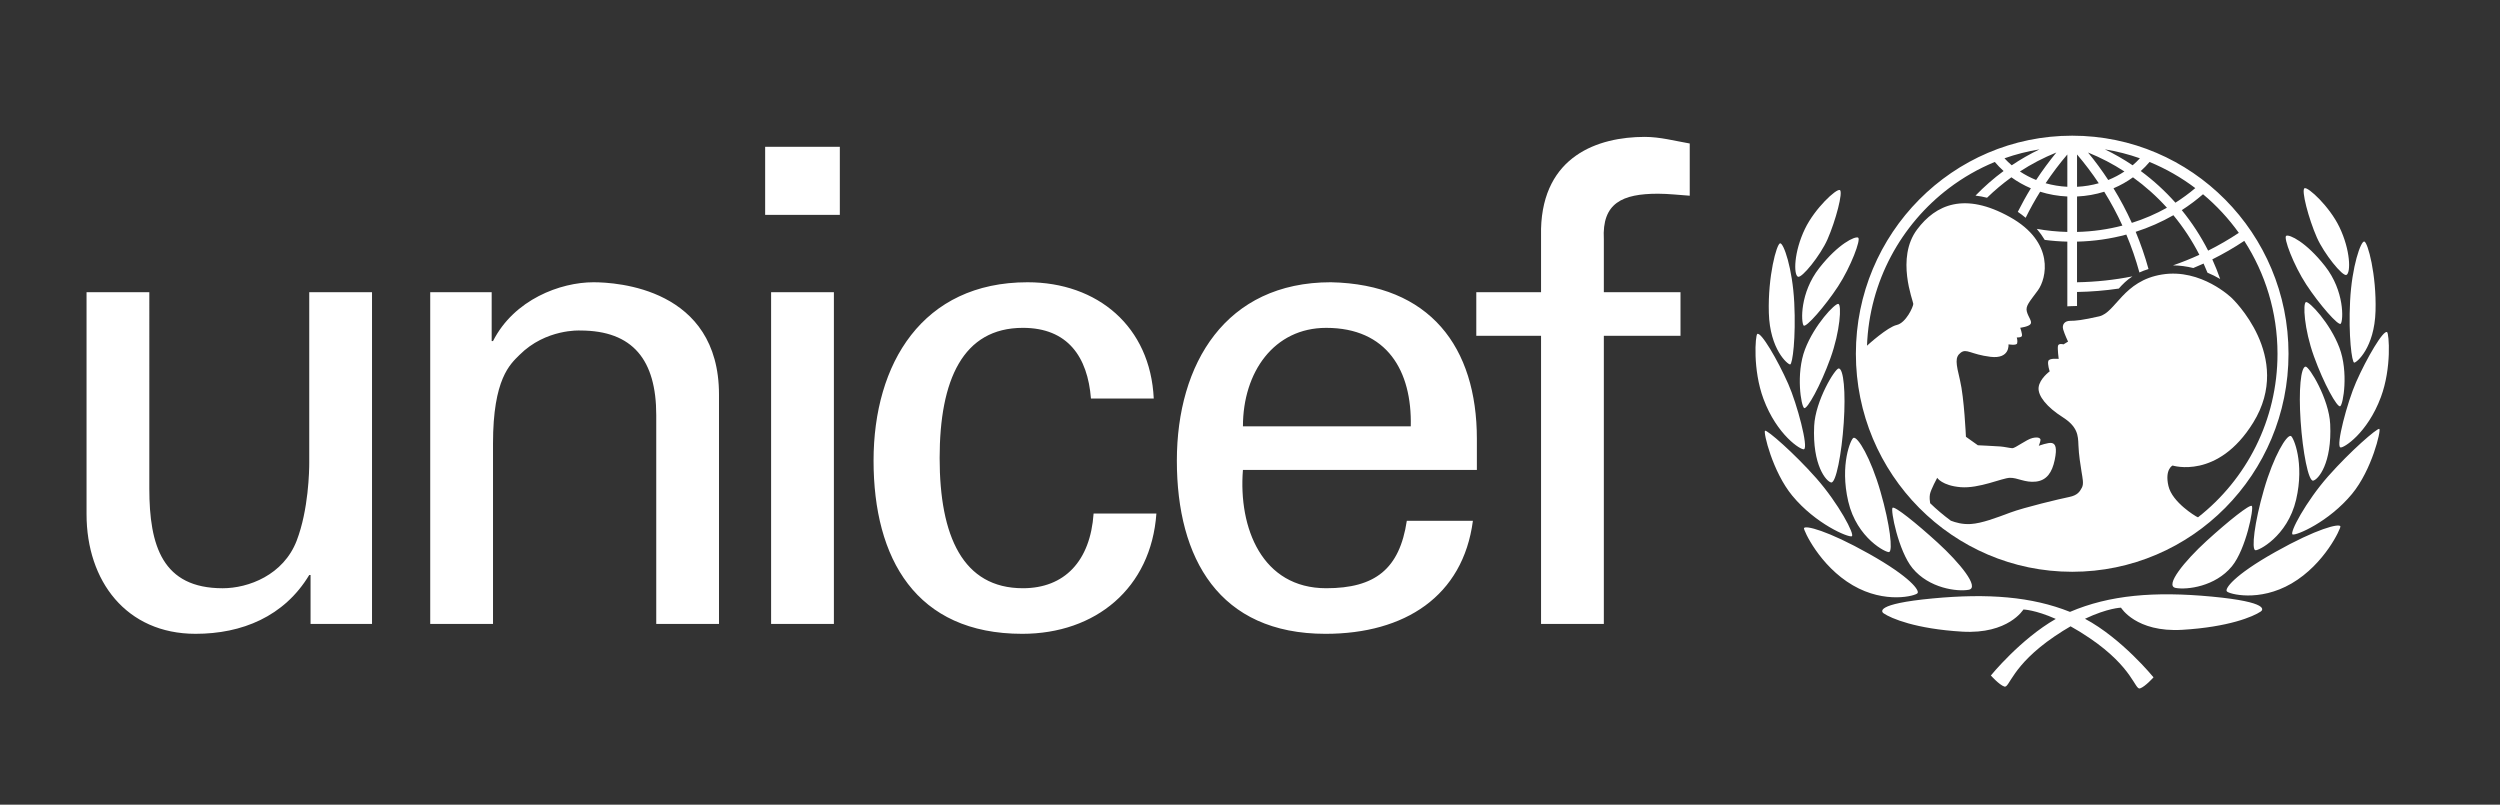 <svg xmlns="http://www.w3.org/2000/svg" width="271.333" height="87.333" viewBox="0 0 271.333 87.333">
  <rect x="0" y="0" width="271.333" height="87.333" fill="#333333" stroke="none"/>
  <g fill="#FFF">
    <path d="M221.354 16.21c-1.31.212-2.58.538-3.802.97.245.268.508.52.788.76.96-.645 1.967-1.224 3.014-1.73zm21.632 9.062c-1.113-1.558-2.42-2.967-3.885-4.19-.72.624-1.49 1.2-2.304 1.726 1.1 1.352 2.06 2.823 2.86 4.394 1.158-.58 2.27-1.224 3.33-1.93zm-4.723-4.856c-1.517-1.148-3.184-2.104-4.965-2.837-.292.347-.61.676-.952.983 1.37 1.01 2.63 2.164 3.76 3.436.763-.482 1.483-1.012 2.157-1.584zm-6.013-3.236c-1.222-.432-2.493-.758-3.802-.97 1.048.506 2.055 1.085 3.014 1.73.28-.24.543-.493.788-.76zm-7.348-2.454c12.97 0 23.478 10.6 23.478 23.666s-10.507 23.665-23.478 23.665c-12.97 0-23.478-10.6-23.478-23.665s10.507-23.666 23.478-23.666zm3.912 4.81c.625-.253 1.214-.563 1.757-.925-1.24-.807-2.562-1.498-3.95-2.058.783.953 1.516 1.95 2.194 2.984zm-3.386.737c.82-.04 1.61-.173 2.358-.385-.725-1.09-1.513-2.132-2.358-3.123v3.508zm2.95.536c-.932.292-1.922.47-2.95.517v3.847c1.706-.04 3.356-.278 4.924-.688-.582-1.27-1.242-2.5-1.973-3.677zm3.122-1.564c-.647.47-1.356.87-2.115 1.192.737 1.203 1.402 2.456 1.99 3.753 1.344-.424 2.622-.978 3.81-1.643-1.108-1.226-2.344-2.332-3.685-3.3zm-10.512.29c.68-1.035 1.412-2.03 2.194-2.983-1.388.56-2.71 1.25-3.952 2.06.545.36 1.133.67 1.758.923zm3.387-2.77c-.844.99-1.632 2.034-2.358 3.123.75.21 1.54.344 2.358.384v-3.508zM211.73 56.513c.517.194 1.255.417 2.165.36 1.203-.075 2.78-.677 4.283-1.24 1.502-.563 5.446-1.503 6.385-1.69.94-.188 1.165-.6 1.39-1.015.226-.413.075-1.014-.037-1.728-.112-.714-.3-1.84-.338-2.893-.037-1.052-.074-1.99-1.728-3.042-1.653-1.05-2.705-2.29-2.592-3.23.112-.94 1.202-1.73 1.202-1.73s-.263-.787-.15-1.126c.112-.34 1.127-.226 1.127-.226s-.15-1.127-.075-1.428c.075-.3.6-.15.6-.15l.49-.3s-.376-.79-.527-1.315c-.15-.524.15-.938.75-.938s1.353-.074 3.156-.487c1.805-.414 2.593-3.87 6.838-4.545 4.245-.678 7.55 2.554 7.55 2.554s6.762 6.35 2.33 13.523c-3.847 6.225-8.753 4.657-8.753 4.657s-.864.414-.45 2.216c.413 1.804 3.004 3.306 3.004 3.306l.207.1c5.25-4.112 8.628-10.537 8.628-17.754 0-4.515-1.33-8.728-3.606-12.25-1.103.735-2.263 1.406-3.47 2.008.316.693.6 1.404.854 2.132-.44-.26-.902-.49-1.378-.686-.134-.334-.275-.665-.423-.992-.37.168-.74.33-1.114.485-.73-.18-1.472-.28-2.203-.287.98-.34 1.934-.723 2.86-1.147-.785-1.538-1.732-2.978-2.82-4.297-1.274.73-2.645 1.337-4.092 1.802.545 1.307 1.01 2.655 1.393 4.04-.366.11-.692.236-.988.374-.385-1.412-.86-2.785-1.42-4.115-1.702.46-3.497.724-5.352.766v4.41c2.06-.035 4.073-.254 6.014-.64-.616.404-1.07.863-1.48 1.324-1.48.218-2.994.344-4.534.37v1.52c-.236.015-.486.023-.75.023-.106 0-.207.006-.302.017v-7.024c-.83-.02-1.65-.082-2.453-.188-.247-.414-.536-.815-.86-1.198 1.074.193 2.182.308 3.313.334v-3.847c-1.028-.046-2.018-.225-2.95-.518-.57.915-1.094 1.86-1.573 2.83-.27-.227-.556-.443-.852-.645.44-.875.91-1.727 1.418-2.556-.758-.323-1.468-.725-2.114-1.193-.935.674-1.817 1.415-2.642 2.217-.414-.105-.833-.183-1.255-.23.94-.97 1.96-1.865 3.05-2.67-.342-.307-.66-.636-.953-.983-1.78.733-3.447 1.69-4.965 2.838-5.2 3.937-8.642 10.113-8.907 17.104.136-.124 2.242-2.03 3.223-2.247 1.014-.226 1.802-1.99 1.802-2.29s-1.917-4.97.414-8.078c2.028-2.704 5.146-4.094 10.067-1.352s3.98 6.687 3.04 7.964-1.35 1.69-1.2 2.29c.15.6.6 1.052.412 1.352-.188.3-1.126.414-1.126.414s.225.64.188.863c-.037.225-.563.187-.563.187s.114.376.04.64-.94.11-.94.11.188 1.615-1.953 1.354c-2.142-.262-2.593-.938-3.23-.45-.64.49-.527 1.127-.076 3.006.452 1.878.64 6.122.64 6.122l1.295.92s1.972.095 2.44.132c.47.037.997.17 1.298.188.3.02 1.54-.957 2.197-1.107.657-.15.864.038.864.207s-.188.64-.188.64 1.052-.395 1.428-.3c.375.093.582.487.3 1.84-.282 1.352-.864 2.215-2.047 2.347-1.184.132-1.973-.432-2.817-.413-.845.02-3.343 1.185-5.353 1.016-2.01-.17-2.536-1.015-2.536-1.015s-.694 1.278-.788 1.785c-.063.344-.015.745.022.97.706.68 1.456 1.314 2.246 1.898z"/>
    <path d="M213.67 64.01c-1.24.226-4.3-.15-6.104-2.348-1.535-1.87-2.404-6.367-2.16-6.556.244-.188 2.535 1.636 4.9 3.794 2.368 2.16 4.604 4.884 3.364 5.11zm-5.56.375c-.188.264-3.48 1.203-7.024-.864-3.605-2.102-5.356-6.015-5.296-6.196.112-.338 2.516.226 7.062 2.78 4.545 2.553 5.522 4.018 5.258 4.28zm-3.08-4.47c-.262.112-3.494-1.465-4.432-5.484-.94-4.02.292-6.798.563-6.91.452-.188 1.88 2.18 2.93 5.822 1.054 3.643 1.354 6.46.94 6.573zm-4.056-1.71c-.394.132-3.907-1.333-6.442-4.394-2.16-2.61-3.173-6.93-2.968-7.062.207-.13 3.155 2.424 5.56 5.147 2.403 2.724 4.244 6.18 3.85 6.31zm-2.236-5.84c-.525-.112-2.047-1.846-1.84-6.143.13-2.742 2.275-6.25 2.666-6.235.526.02.77 2.562.544 5.897-.224 3.345-.844 6.594-1.37 6.48zm-8.02-16.115c.395-.3 2.217 2.817 3.363 5.41.974 2.198 2.217 6.93 1.71 7.1-.32.106-2.93-1.522-4.396-5.467-1.18-3.178-.88-6.89-.675-7.043zm8.81-3.268c.356.094.206 2.93-.865 5.897-1.07 2.967-2.535 5.596-2.854 5.407-.32-.188-.92-3.7.093-6.366 1.014-2.666 3.267-5.032 3.624-4.938zm-3.776 2.347c-.282-.357-.423-3.54 1.708-6.254 2.066-2.63 3.87-3.457 4.208-3.287.338.168-.79 3.173-2.178 5.295-1.4 2.14-3.505 4.54-3.738 4.244zm-.62-5.297c-.48-.24-.443-2.69.77-5.202 1.07-2.215 3.38-4.356 3.776-4.207.394.15-.443 3.332-1.334 5.354-.77 1.747-2.8 4.263-3.212 4.056zm-1.934-3.625c.375-.075 1.352 2.704 1.54 6.46.188 3.758-.188 6.688-.45 6.688-.264 0-2.2-1.615-2.31-5.597-.114-3.982.845-7.477 1.22-7.552zm39.066 48.308c-.563.188-.75-2.255-5.446-5.447-.75-.51-1.447-.936-2.092-1.292-.545.312-1.126.675-1.74 1.093-4.695 3.193-4.882 5.635-5.446 5.447-.563-.188-1.465-1.203-1.465-1.203s3.204-3.942 7.046-6.14c-2.245-.998-3.514-1.022-3.514-1.022s-1.624 2.704-6.65 2.403c-5.032-.3-7.7-1.428-8.525-1.99-.198-.136-1.05-1.015 5.334-1.615 5.997-.565 10.734-.2 14.898 1.46 4.28-1.83 9.15-2.246 15.378-1.66 6.386.602 5.533 1.48 5.334 1.616-.826.562-3.494 1.69-8.527 1.99-5.025.3-6.648-2.403-6.648-2.403s-1.42.028-3.91 1.205c4.014 2.14 7.44 6.356 7.44 6.356s-.902 1.013-1.466 1.202zm3.87-10.905c-1.242-.224.994-2.948 3.36-5.108 2.368-2.158 4.66-3.98 4.903-3.794.244.188-.626 4.685-2.16 6.556-1.803 2.196-4.864 2.572-6.104 2.347zm5.558.376c-.263-.262.713-1.728 5.26-4.28 4.544-2.556 6.948-3.12 7.06-2.78.062.18-1.69 4.094-5.296 6.197-3.542 2.066-6.836 1.126-7.024.863zm3.08-4.47c-.413-.113-.113-2.93.94-6.573 1.05-3.644 2.478-6.01 2.93-5.822.27.113 1.5 2.894.563 6.913-.94 4.018-4.17 5.596-4.433 5.483zm4.057-1.708c-.395-.132 1.446-3.588 3.85-6.312 2.404-2.723 5.352-5.277 5.56-5.147.206.132-.808 4.452-2.97 7.062-2.535 3.06-6.046 4.527-6.44 4.396zm2.234-5.843c-.526.113-1.146-3.136-1.37-6.48-.225-3.334.018-5.877.543-5.896.393-.014 2.536 3.493 2.667 6.235.207 4.295-1.313 6.03-1.84 6.14zm8.02-16.114c.204.155.505 3.866-.675 7.044-1.466 3.945-4.075 5.573-4.396 5.466-.507-.17.737-4.9 1.708-7.1 1.147-2.592 2.968-5.71 3.362-5.41zm-8.808-3.267c.357-.095 2.61 2.272 3.625 4.94 1.015 2.666.415 6.178.095 6.365-.32.188-1.784-2.44-2.854-5.408-1.07-2.967-1.22-5.803-.864-5.897zm3.775 2.348c-.233.296-2.336-2.104-3.737-4.244-1.39-2.122-2.517-5.127-2.18-5.297.34-.17 2.143.657 4.208 3.287 2.134 2.713 1.993 5.896 1.71 6.254zm.62-5.295c-.413.206-2.44-2.31-3.21-4.058-.893-2.02-1.73-5.203-1.334-5.353.394-.15 2.704 1.99 3.774 4.207 1.214 2.514 1.252 4.963.77 5.205zm1.935-3.626c.375.075 1.333 3.568 1.22 7.55s-2.046 5.597-2.31 5.597c-.263 0-.64-2.93-.45-6.687.188-3.757 1.165-6.535 1.54-6.46z"/>
    <path fill-rule="evenodd" clip-rule="evenodd" d="M174.07 67.716V36.444h8.32V31.71h-8.32v-5.737c-.216-3.943 2.008-4.948 5.88-4.948 1.148 0 2.296.143 3.443.216v-5.666c-1.65-.287-3.227-.717-4.878-.717-5.092 0-11.044 2.08-11.26 9.97v6.885h-7.028v4.733h7.028v31.27h6.815zM134.9 46.27c0-5.88 3.37-10.686 9.035-10.686 6.6 0 9.325 4.662 9.18 10.687H134.9zm25.39 4.734v-3.37c0-9.97-5.092-16.784-15.852-17-11.403 0-16.71 8.823-16.71 19.367 0 10.615 4.59 18.79 16.137 18.79 8.606 0 14.917-4.088 15.994-12.264h-7.174c-.79 5.236-3.443 7.316-8.75 7.316-6.957 0-9.538-6.527-9.036-12.84h25.39zm-35.07-7.746c-.36-7.817-6.097-12.623-13.7-12.623-11.403 0-16.71 8.822-16.71 19.366 0 10.615 4.588 18.79 16.137 18.79 7.96 0 13.985-4.947 14.56-13.054h-6.815c-.358 5.165-3.155 8.106-7.674 8.106-6.527 0-9.036-5.666-9.036-14.13 0-8.463 2.51-14.13 9.036-14.13 4.876 0 7.03 3.156 7.387 7.675h6.814zm-42.175-19.94h8.104v-7.387h-8.105v7.39zm7.46 44.398V31.71H83.69v36.006h6.814zM53.364 31.71h-6.67v36.006h6.814v-19.58c0-7.03 1.864-8.607 2.87-9.61 2.867-2.87 6.597-2.654 6.597-2.654 5.738 0 8.25 3.227 8.25 9.18v22.665h6.81v-24.89c0-11.547-11.116-12.192-13.625-12.192-3.586 0-8.607 1.865-10.903 6.385h-.144v-5.31zM33.564 50.216c0 .86-.072 5.092-1.363 8.463-1.435 3.73-5.235 5.165-8.033 5.165-6.527 0-7.962-4.59-7.962-10.83V31.71H9.393v24.1c0 7.243 4.304 12.98 11.834 12.98 5.02 0 9.612-1.864 12.336-6.383h.143v5.31h6.67V31.71h-6.813v18.505z"/>
  </g>
</svg>
